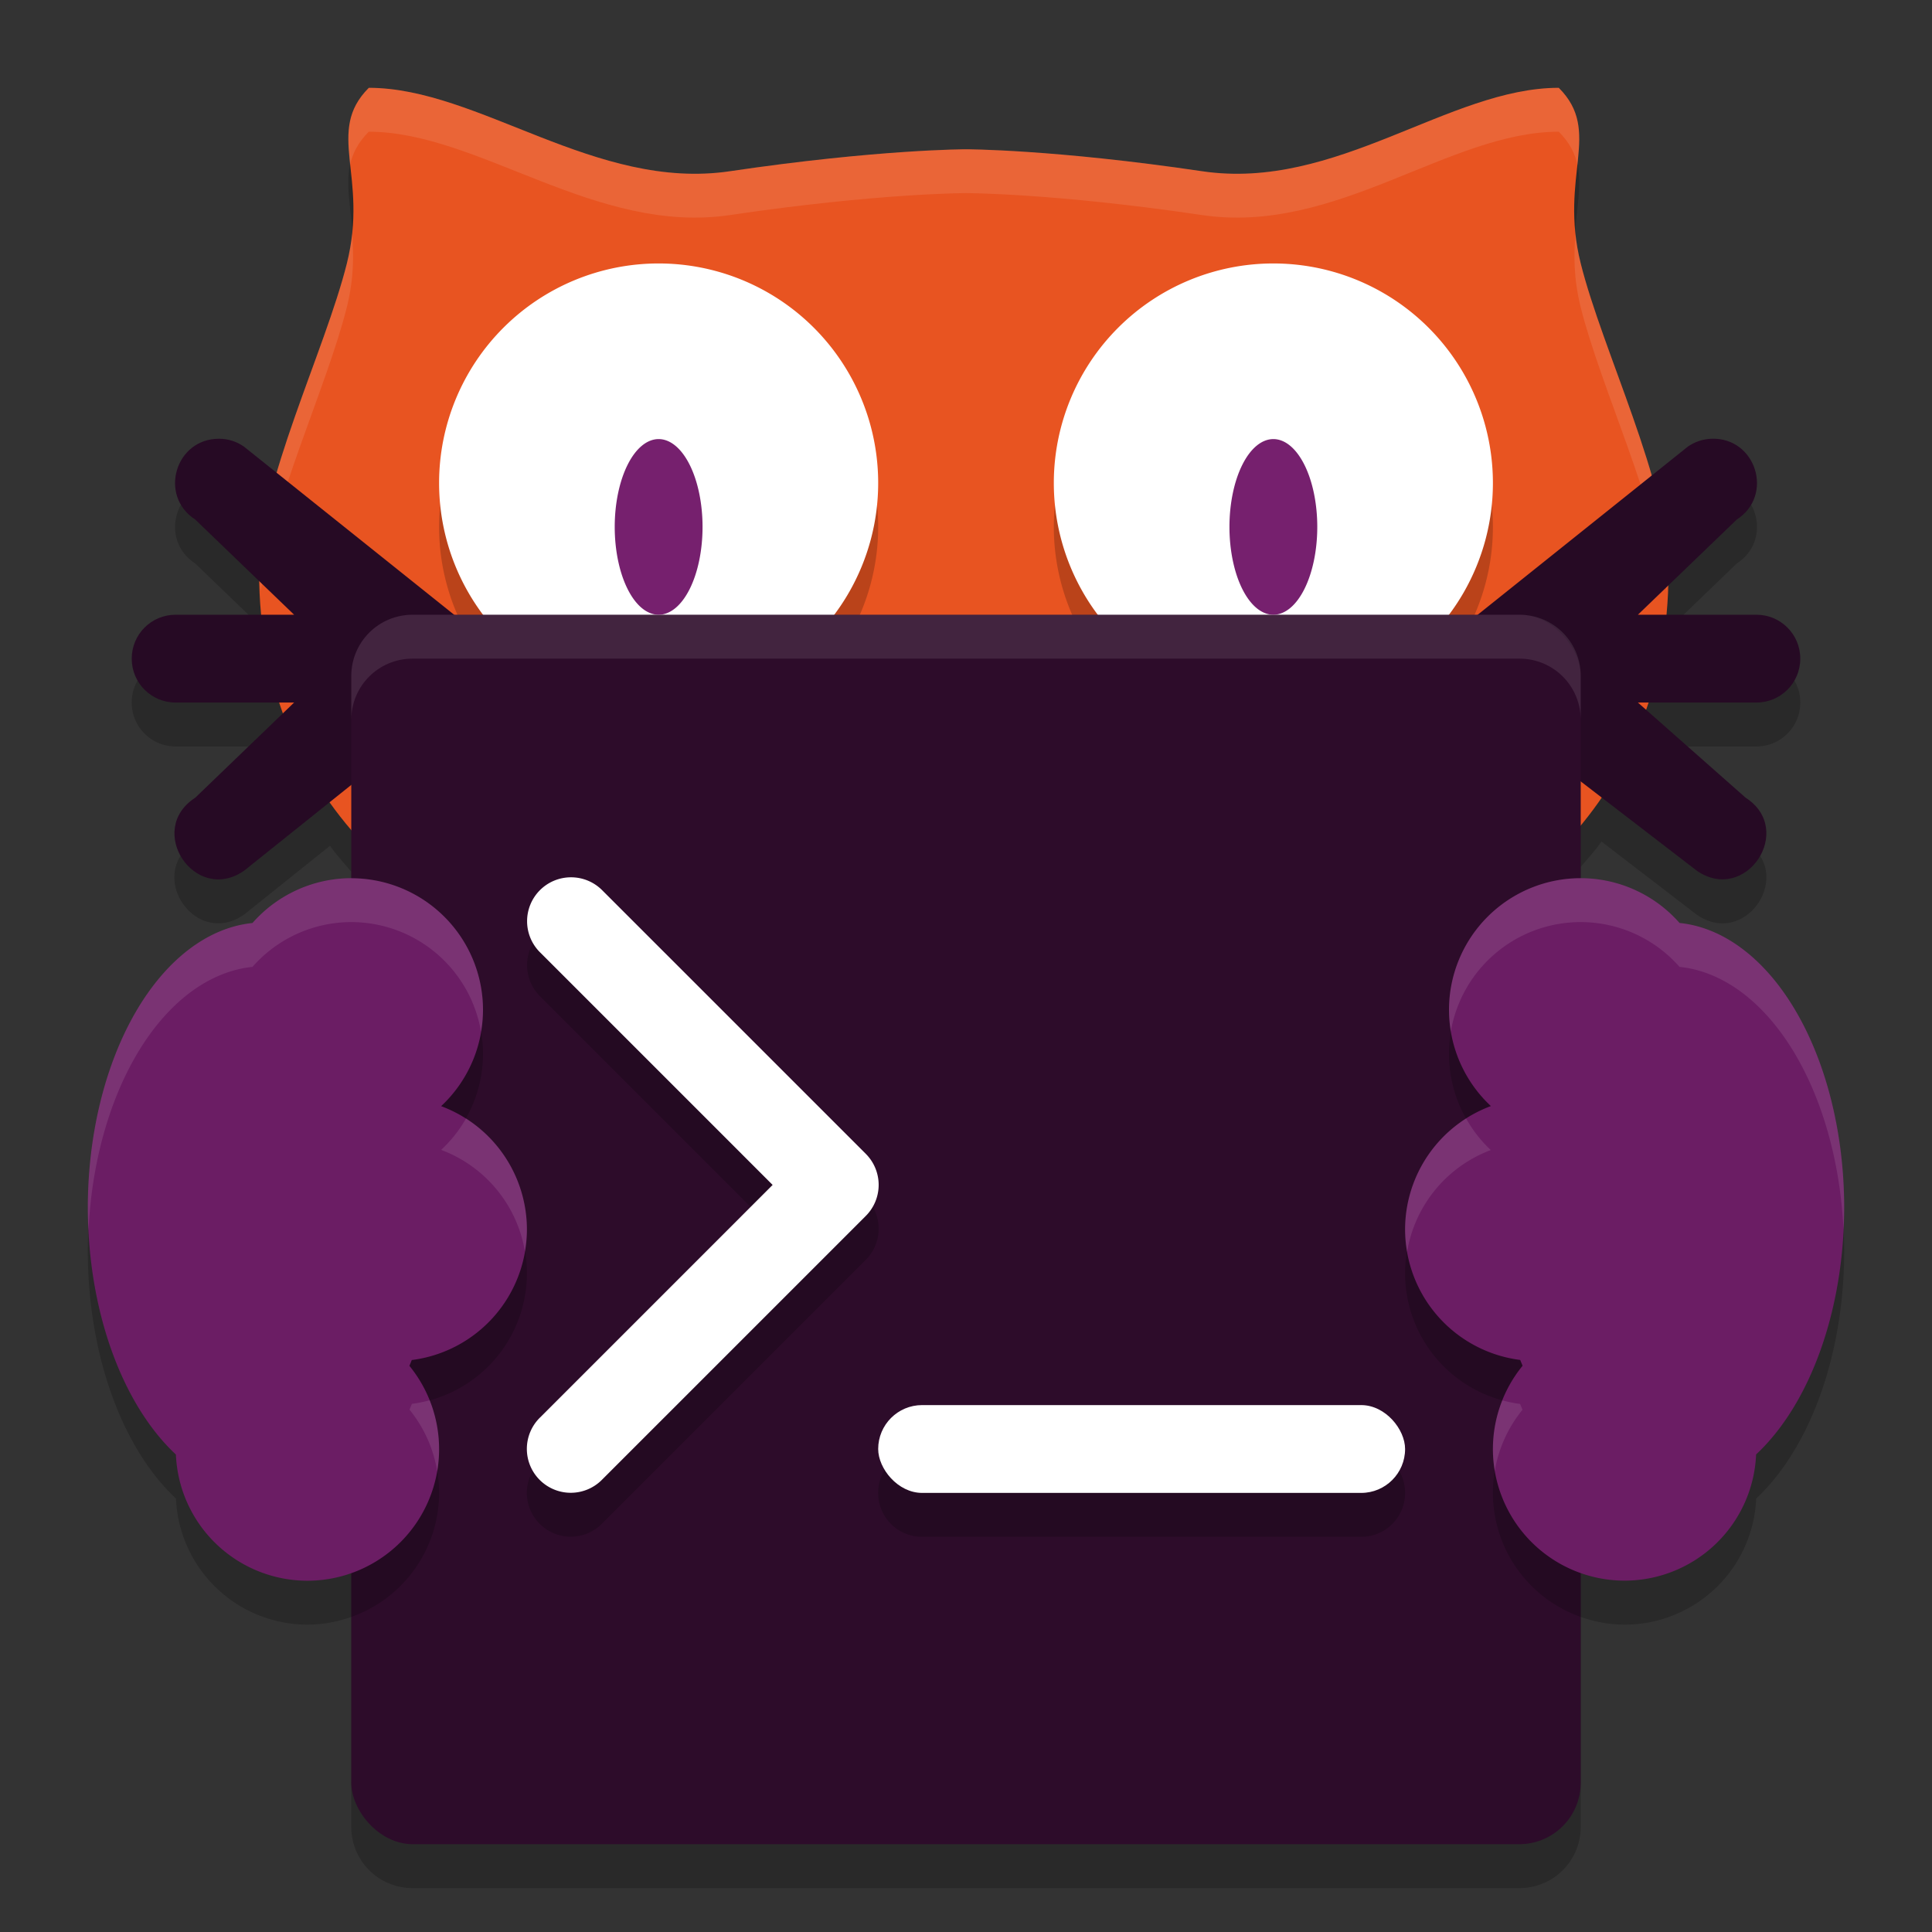 <svg xmlns="http://www.w3.org/2000/svg" width="22" height="22" version="1">
 <rect width="100%" height="100%" fill="#333333" stroke="none"/>
 <g transform="translate(-1,-1)">
  <path style="opacity:0.2" d="m 5.199,2.5 c -0.5,0.5 -10e-8,1 -0.25,2 C 4.781,5.173 4.398,6.067 4.158,6.889 L 3.777,6.584 C 3.694,6.527 3.597,6.496 3.496,6.496 2.997,6.495 2.804,7.145 3.223,7.416 L 3.961,8.127 C 3.964,8.257 3.984,8.376 3.996,8.5 H 3 C 2.723,8.5 2.5,8.723 2.5,9 2.5,9.277 2.723,9.5 3,9.5 h 1.201 c 0.012,0.036 0.02,0.076 0.033,0.111 l -1.012,0.973 c -0.569,0.367 -0.003,1.217 0.555,0.832 L 4.758,10.631 C 4.832,10.735 4.918,10.829 5,10.926 V 11.5 A 1.5,1.5 0 0 0 3.875,12.01 2,3.25 0 0 0 2,15.25 2,3.25 0 0 0 3.004,18.064 1.5,1.5 0 0 0 4.5,19.5 1.5,1.5 0 0 0 5,19.412 v 2.389 C 5,22.189 5.311,22.5 5.699,22.5 H 18.301 C 18.689,22.5 19,22.189 19,21.801 V 19.412 A 1.5,1.5 0 0 0 19.5,19.5 1.5,1.5 0 0 0 20.998,18.064 2,3.25 0 0 0 22,15.25 2,3.25 0 0 0 20.125,12.01 1.5,1.5 0 0 0 19,11.5 v -0.627 c 0.079,-0.097 0.165,-0.187 0.236,-0.291 l 1.086,0.834 c 0.558,0.386 1.125,-0.466 0.555,-0.832 L 19.73,9.568 C 19.738,9.546 19.745,9.522 19.752,9.5 H 21 C 21.277,9.5 21.5,9.277 21.5,9 21.5,8.723 21.277,8.5 21,8.5 h -1.047 c 0.01,-0.106 0.025,-0.208 0.029,-0.318 l 0.795,-0.766 c 0.426,-0.275 0.22,-0.936 -0.287,-0.92 -0.096,0.003 -0.189,0.034 -0.268,0.088 L 19.801,6.922 C 19.562,6.092 19.171,5.182 19,4.5 18.75,3.5 19.25,3 18.75,2.5 17.5,2.5 16.217,3.676 14.688,3.449 13,3.199 12,3.199 12,3.199 c 0,0 -1,0 -2.688,0.25 C 7.783,3.676 6.449,2.5 5.199,2.5 Z"/>
  <path style="fill:#e85421" d="m 5.2,2 c -0.5,0.5 0,1 -0.25,2 -0.25,1 -1,2.5 -1,3.5 C 3.95,13 12,13 12,13 c 0,0 8,0 8,-5.5 0,-1 -0.75,-2.5 -1,-3.5 -0.25,-1 0.25,-1.5 -0.25,-2 -1.25,0 -2.533,1.177 -4.062,0.95 -1.688,-0.25 -2.688,-0.25 -2.688,-0.25 0,0 -1,0 -2.688,0.25 -1.529,0.227 -2.862,-0.95 -4.112,-0.95 z"/>
  <path style="opacity:0.2" d="M 8.5,4.5 A 2.5,2.5 0 0 0 6,7 2.5,2.5 0 0 0 8.5,9.5 2.5,2.5 0 0 0 11,7 2.5,2.5 0 0 0 8.5,4.5 Z m 7,0 A 2.5,2.5 0 0 0 13,7 2.5,2.5 0 0 0 15.5,9.5 2.5,2.5 0 0 0 18,7 2.5,2.5 0 0 0 15.5,4.5 Z"/>
  <path style="opacity:0.1;fill:#ffffff" d="M 5.199,2 C 4.933,2.266 4.95,2.538 4.986,2.879 5.014,2.748 5.076,2.624 5.199,2.5 6.449,2.5 7.783,3.676 9.312,3.449 c 1.688,-0.25 2.688,-0.25 2.688,-0.25 0,0 1,0 2.688,0.25 C 16.217,3.676 17.5,2.5 18.75,2.5 18.874,2.624 18.935,2.748 18.963,2.879 18.999,2.538 19.016,2.266 18.75,2 17.5,2 16.217,3.176 14.688,2.949 13,2.699 12,2.699 12,2.699 c 0,0 -1,0 -2.688,0.25 C 7.783,3.176 6.449,2 5.199,2 Z M 5.01,3.662 C 4.998,3.769 4.979,3.88 4.949,4 c -0.25,1 -1,2.5 -1,3.5 0,0.083 0.018,0.154 0.021,0.234 C 4.078,6.748 4.72,5.416 4.949,4.5 c 0.083,-0.333 0.079,-0.597 0.061,-0.838 z m 13.93,0 C 18.921,3.903 18.917,4.167 19,4.5 19.229,5.417 19.872,6.75 19.979,7.736 19.982,7.655 20,7.584 20,7.5 20,6.5 19.25,5 19,4 18.97,3.88 18.951,3.769 18.939,3.662 Z"/>
  <path style="fill:#ffffff" d="M 8.5,4 A 2.5,2.5 0 0 0 6,6.5 2.5,2.5 0 0 0 8.5,9 2.5,2.5 0 0 0 11,6.5 2.5,2.5 0 0 0 8.5,4 Z m 7,0 A 2.5,2.5 0 0 0 13,6.5 2.5,2.5 0 0 0 15.5,9 2.5,2.5 0 0 0 18,6.5 2.5,2.5 0 0 0 15.5,4 Z"/>
  <path style="fill:#260a24" d="M 3.495,5.996 C 2.996,5.995 2.804,6.645 3.223,6.916 L 4.349,8 H 3 c -0.277,0 -0.5,0.223 -0.5,0.5 0,0.277 0.223,0.5 0.5,0.5 H 4.349 L 3.223,10.084 c -0.569,0.367 -0.003,1.217 0.555,0.832 L 6.277,8.916 c 0.027,-0.018 0.053,-0.039 0.076,-0.062 l 0.001,-10e-4 c 0.043,-0.044 0.078,-0.095 0.103,-0.151 0.002,-0.004 0.003,-0.007 0.005,-0.011 0.025,-0.06 0.038,-0.124 0.038,-0.188 2.9e-6,-9.833e-4 2.9e-6,-0.002 0,-0.003 -3.825e-4,-0.065 -0.013,-0.129 -0.038,-0.188 -0.001,-0.003 -0.002,-0.006 -0.003,-0.009 -0.025,-0.057 -0.06,-0.108 -0.104,-0.152 -6.465e-4,-9.856e-4 -0.001,-0.002 -0.002,-0.003 -8.5e-4,-8.5e-4 -0.002,-0.001 -0.003,-0.002 -0.022,-0.022 -0.047,-0.043 -0.073,-0.061 l -2.5,-2 C 3.694,6.027 3.596,5.996 3.495,5.996 Z m 16.995,0 c -0.096,0.003 -0.189,0.034 -0.268,0.088 l -2.5,2 c -0.028,0.019 -0.054,0.04 -0.077,0.063 -0.043,0.044 -0.078,0.095 -0.103,0.151 -0.002,0.004 -0.003,0.007 -0.005,0.011 -0.025,0.06 -0.038,0.124 -0.038,0.188 -3e-6,6.5e-4 0,0.001 0,0.002 v 0.001 c 3.81e-4,0.065 0.013,0.129 0.038,0.188 0.001,0.003 0.002,0.006 0.003,0.009 0.025,0.057 0.06,0.108 0.104,0.152 0.002,0.002 0.003,0.003 0.005,0.005 0.022,0.022 0.047,0.043 0.073,0.061 l 2.6,2 c 0.558,0.386 1.125,-0.466 0.555,-0.832 L 19.651,9 h 1.349 c 0.277,0 0.5,-0.223 0.5,-0.5 0,-0.277 -0.223,-0.5 -0.5,-0.5 h -1.349 l 1.126,-1.084 c 0.426,-0.275 0.22,-0.936 -0.287,-0.92 z"/>
  <rect style="fill:#2d0c2a" width="14" height="14" x="5" y="8" rx=".7" ry=".7"/>
  <path style="opacity:0.2" d="m 7.5,11.49 a 0.5,0.5 0 0 0 -0.348,0.857 l 2.646,2.646 -2.646,2.646 a 0.5,0.5 0 1 0 0.707,0.707 l 3,-3 a 0.5,0.5 0 0 0 0,-0.707 l -3,-3 A 0.5,0.5 0 0 0 7.5,11.49 Z M 5,11.5 v 7.912 A 1.5,1.5 0 0 0 6,18 1.5,1.5 0 0 0 5.662,17.053 2,3.25 0 0 0 5.689,16.986 1.5,1.5 0 0 0 7,15.5 1.5,1.5 0 0 0 6.023,14.094 1.5,1.5 0 0 0 6.5,13 1.5,1.5 0 0 0 5,11.5 Z m 14,0 A 1.5,1.5 0 0 0 17.5,13 1.5,1.5 0 0 0 17.977,14.096 1.5,1.5 0 0 0 17,15.5 a 1.5,1.5 0 0 0 1.311,1.486 2,3.25 0 0 0 0.027,0.066 A 1.5,1.5 0 0 0 18,18 a 1.5,1.5 0 0 0 1,1.412 z m -7.5,6 c -0.277,0 -0.5,0.223 -0.5,0.5 0,0.277 0.223,0.5 0.5,0.5 h 5 c 0.277,0 0.5,-0.223 0.5,-0.5 0,-0.277 -0.223,-0.5 -0.5,-0.5 z"/>
  <path style="fill:#76206e" d="m 8.5,6 a 0.5,1 0 0 0 -0.5,1 0.5,1 0 0 0 0.5,1 0.5,1 0 0 0 0.5,-1 0.5,1 0 0 0 -0.5,-1 z m 7,0 a 0.5,1 0 0 0 -0.5,1 0.5,1 0 0 0 0.5,1 0.5,1 0 0 0 0.5,-1 0.5,1 0 0 0 -0.5,-1 z"/>
  <path style="fill:#6b1d64" d="m 19,11 a 1.5,1.5 0 0 0 -1.5,1.5 1.5,1.5 0 0 0 0.477,1.095 A 1.5,1.5 0 0 0 17,15 a 1.5,1.5 0 0 0 1.311,1.486 2,3.25 0 0 0 0.027,0.066 1.5,1.5 0 0 0 -0.338,0.947 1.5,1.5 0 0 0 1.5,1.5 1.5,1.5 0 0 0 1.497,-1.437 2,3.25 0 0 0 1.003,-2.813 2,3.25 0 0 0 -1.875,-3.239 A 1.5,1.5 0 0 0 19,11 Z"/>
  <path style="fill:#6b1d64" d="m 5,11 a 1.5,1.5 0 0 0 -1.125,0.511 2,3.25 0 0 0 -1.875,3.239 2,3.25 0 0 0 1.003,2.813 A 1.5,1.5 0 0 0 4.5,19 a 1.5,1.5 0 0 0 1.5,-1.5 1.5,1.5 0 0 0 -0.338,-0.947 2,3.25 0 0 0 0.027,-0.066 1.5,1.5 0 0 0 1.311,-1.486 1.5,1.5 0 0 0 -0.977,-1.405 1.5,1.5 0 0 0 0.477,-1.095 1.5,1.5 0 0 0 -1.5,-1.5 z"/>
  <path style="fill:#ffffff" d="m 7.5,10.99 a 0.5,0.5 0 0 0 -0.348,0.857 l 2.646,2.646 -2.646,2.646 a 0.5,0.5 0 1 0 0.707,0.707 l 3,-3 a 0.5,0.5 0 0 0 0,-0.707 l -3,-3 A 0.5,0.5 0 0 0 7.5,10.99 Z"/>
  <rect style="fill:#ffffff" width="6" height="1" x="11" y="17" ry=".5"/>
  <path style="opacity:0.1;fill:#ffffff" d="M 5.699,8 C 5.311,8 5,8.311 5,8.699 v 0.5 C 5,8.811 5.311,8.5 5.699,8.5 H 18.301 C 18.689,8.5 19,8.811 19,9.199 v -0.5 C 19,8.311 18.689,8 18.301,8 Z"/>
  <path style="opacity:0.1;fill:#ffffff" d="M 5,11 A 1.5,1.5 0 0 0 3.875,11.51 2,3.25 0 0 0 2,14.75 a 2,3.25 0 0 0 0.008,0.26 2,3.25 0 0 1 1.867,-3 A 1.5,1.5 0 0 1 5,11.5 1.5,1.5 0 0 1 6.477,12.746 1.5,1.5 0 0 0 6.5,12.5 1.5,1.5 0 0 0 5,11 Z m 14,0 a 1.5,1.5 0 0 0 -1.5,1.5 1.5,1.5 0 0 0 0.021,0.244 A 1.5,1.5 0 0 1 19,11.5 1.5,1.5 0 0 1 20.125,12.01 2,3.25 0 0 1 21.992,14.998 2,3.25 0 0 0 22,14.75 2,3.25 0 0 0 20.125,11.51 1.5,1.5 0 0 0 19,11 Z M 6.307,13.736 A 1.5,1.5 0 0 1 6.023,14.094 1.5,1.5 0 0 1 6.977,15.248 1.5,1.5 0 0 0 7,15 1.5,1.5 0 0 0 6.307,13.736 Z m 11.389,0 A 1.5,1.5 0 0 0 17,15 a 1.5,1.5 0 0 0 0.023,0.254 1.5,1.5 0 0 1 0.953,-1.158 1.5,1.5 0 0 1 -0.281,-0.359 z M 5.893,16.945 a 1.5,1.5 0 0 1 -0.203,0.041 2,3.25 0 0 1 -0.027,0.066 1.5,1.5 0 0 1 0.316,0.703 A 1.5,1.5 0 0 0 6,17.5 1.5,1.5 0 0 0 5.893,16.945 Z m 12.215,0 A 1.5,1.5 0 0 0 18,17.5 a 1.5,1.5 0 0 0 0.021,0.25 1.5,1.5 0 0 1 0.316,-0.697 2,3.25 0 0 1 -0.027,-0.066 1.5,1.5 0 0 1 -0.203,-0.041 z"/>
 </g>
</svg>
